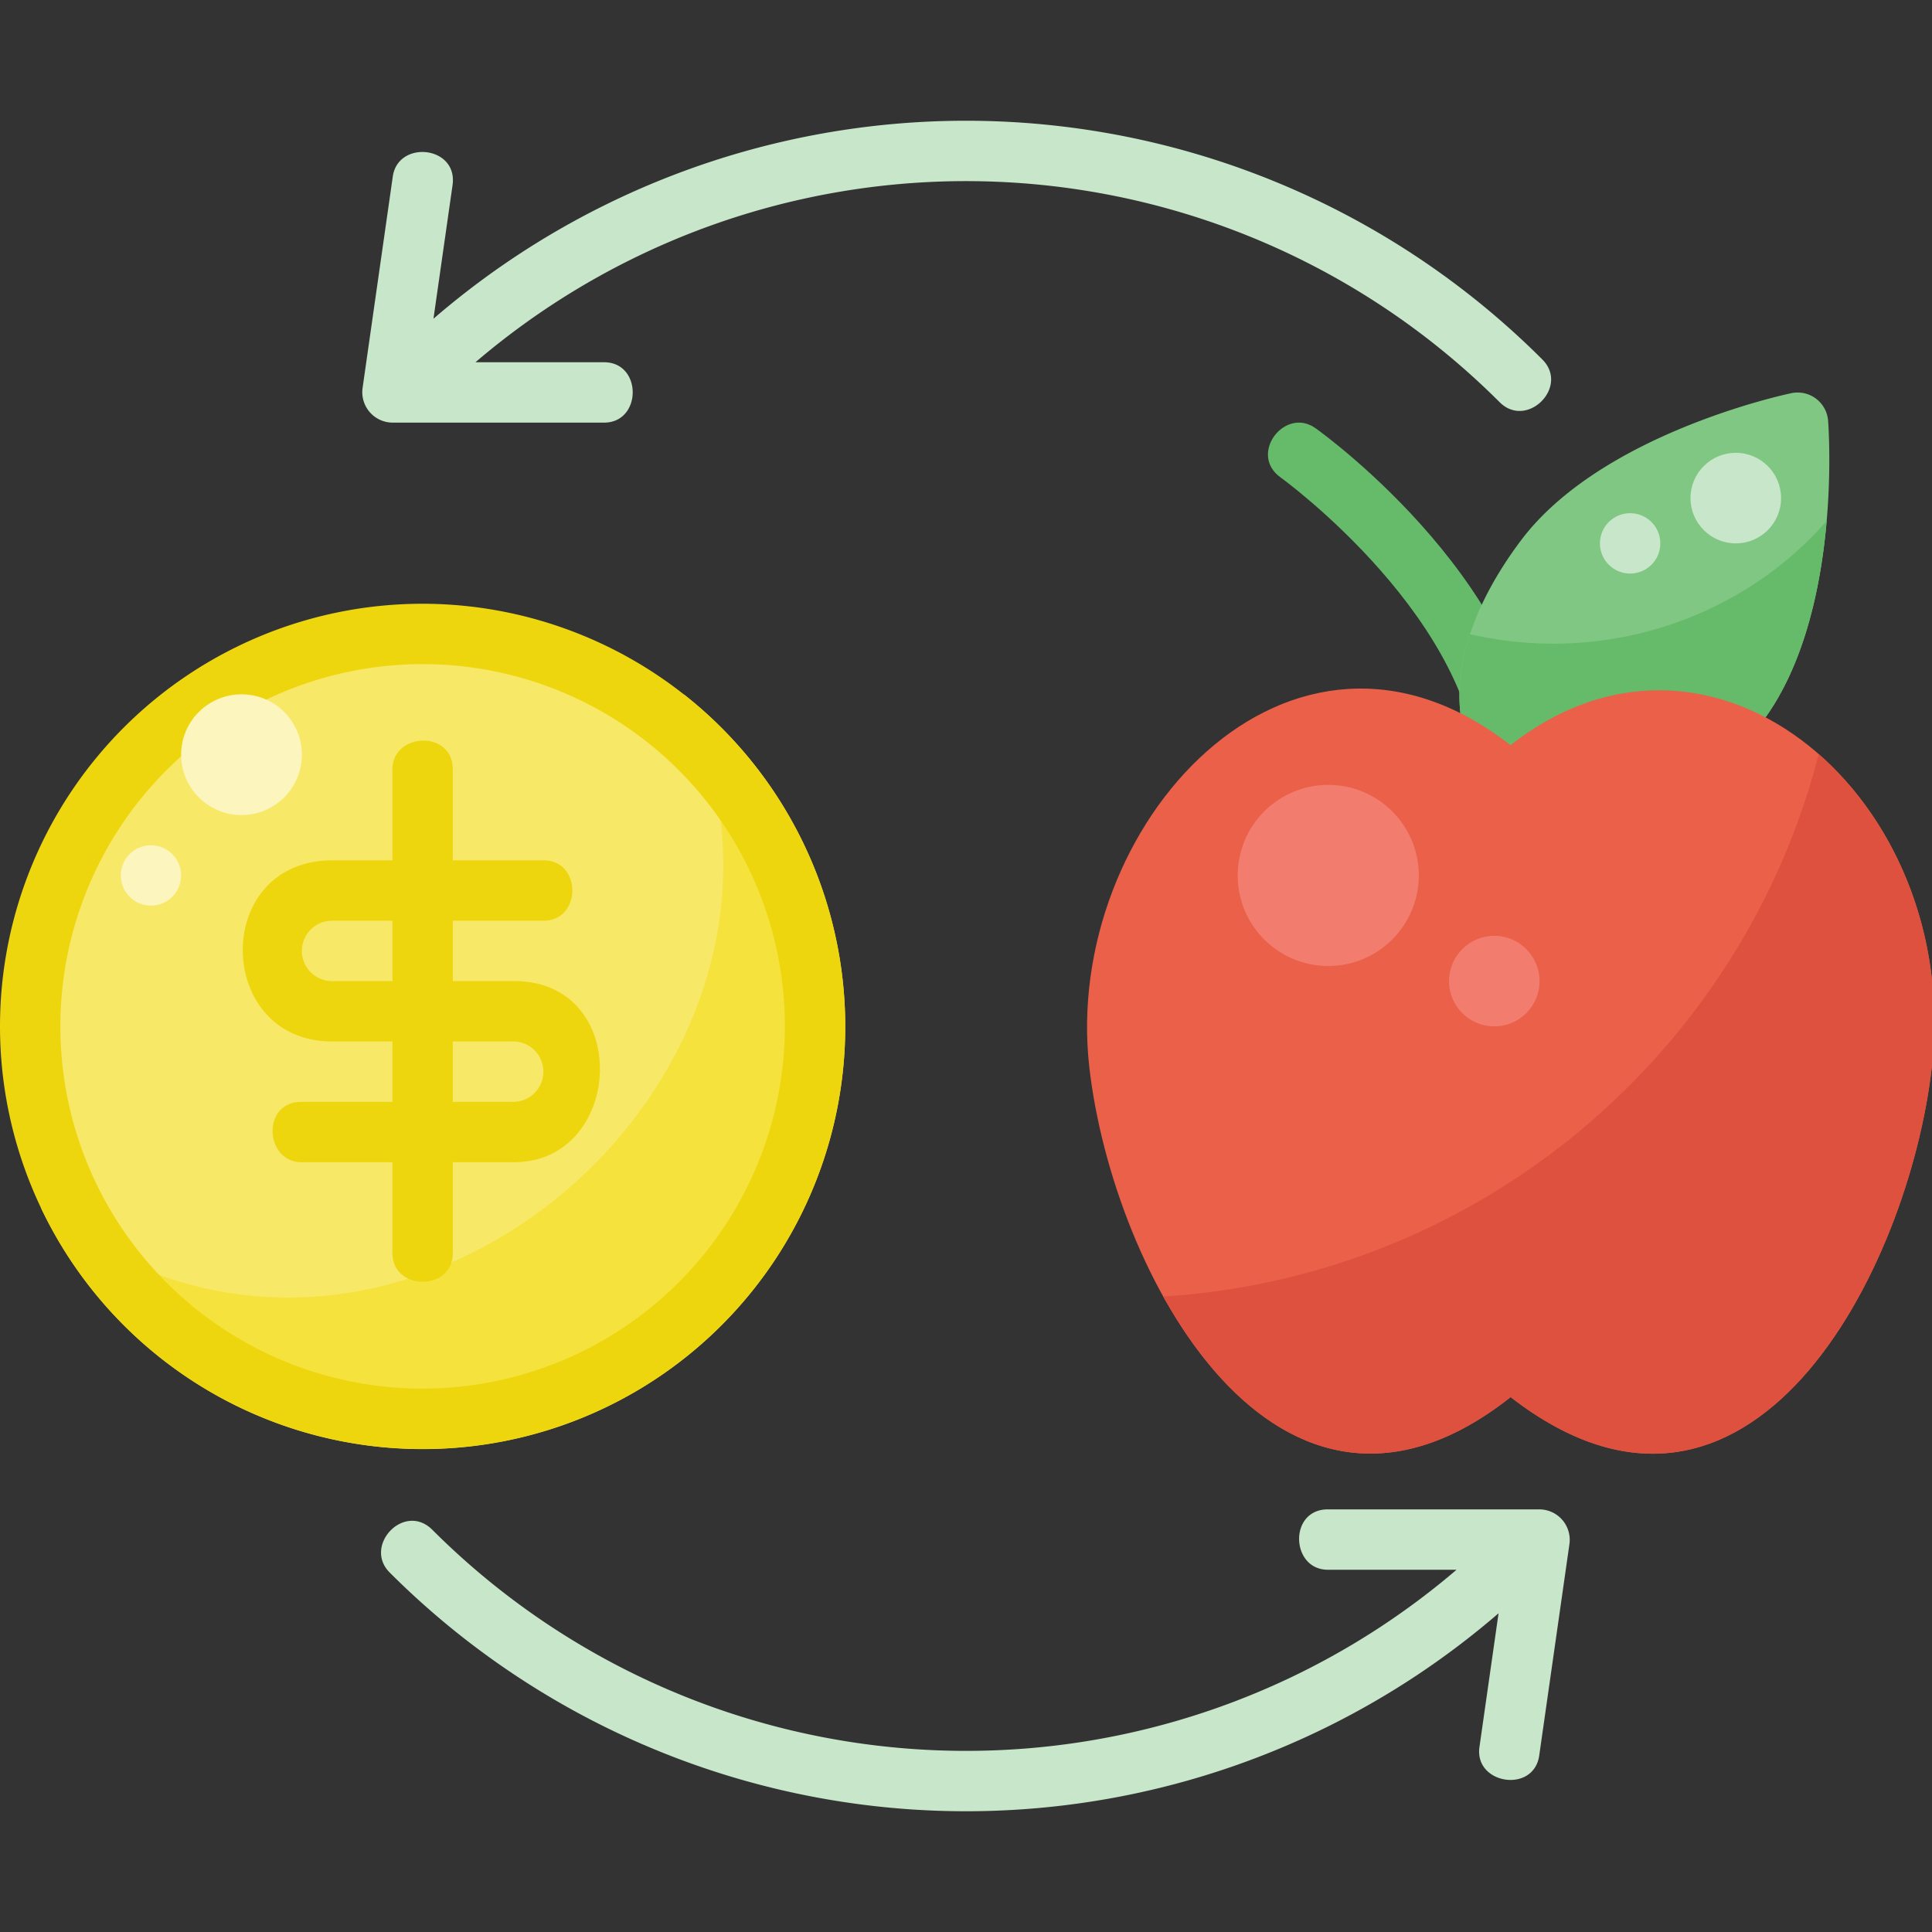 <svg height="512" viewBox="0 0 512 512" width="512" xmlns="http://www.w3.org/2000/svg"><rect x="0" y="0" width="512" height="512" fill="#333333" stroke="none"/><g id="Farm_Market" data-name="Farm Market"><g id="Flat"><circle cx="112" cy="272" fill="#f8e868" r="104"/><path d="m181.162 183.964c48.038 100.215-78.962 209.056-170.324 136.072a111.982 111.982 0 1 0 170.324-136.072z" fill="#f6e23d"/><path d="m392 208c0-43.256-52.129-81.116-52.655-81.494-8.552-6.14 1.145-18.844 9.3-13.016 2.428 1.731 59.355 42.986 59.355 94.51 0 10.185-16 10.279-16 0z" fill="#66bb6a"/><path d="m400.644 213.125c-9.325-6.992-14.246-17.7-13.857-30.151.385-12.318 6-26.051 16.253-39.716 21.184-28.248 69.748-38.659 71.805-39.089a8.1 8.1 0 0 1 9.61 7.207c.164 2.095 3.772 51.632-17.412 79.879-16.749 22.334-42.811 39.559-66.399 21.87z" fill="#81c784"/><path d="m389.579 168.067a52.918 52.918 0 0 0 -2.792 14.907c-.389 12.451 4.532 23.159 13.857 30.151 23.588 17.689 49.65.464 66.4-21.87 11.36-15.148 15.589-36.415 17.044-53.208-22.84 26.153-59.212 38.135-94.509 30.02z" fill="#66bb6a"/><path d="m288.677 282.8c-7.268-63.884 53.2-130.934 111.633-85.322 53.95-42.378 119.707 14.422 111.64 85.322-6.122 53.81-48.238 136.581-111.62 87.454-61.821 48.822-105.436-32.801-111.653-87.454z" fill="#ea6049"/><path d="m136 260h-16v-16h24c10.182.087 10.28-16.088 0-16h-24v-24c.069-10.681-16.081-9.944-16 0v24h-16c-31.987.093-31.118 47.99 0 48h16v16h-24c-10.822-.144-9.864 16.12 0 16h24v24c-.1 10.182 16.1 10.279 16 0v-24h16c29.446.215 31.832-48.247 0-48zm-48 0a8 8 0 0 1 0-16h16v16zm48 32h-16v-16h16a8 8 0 0 1 0 16z" fill="#eed60f"/><path d="m408.735 95.265a216.02 216.02 0 0 0 -293.863-10.8l5.048-35.334c1.572-10.493-14.511-12.173-15.84-2.264l-8 56a8.072 8.072 0 0 0 7.92 9.133h56c10.182.087 10.28-16.088 0-16h-34a200.012 200.012 0 0 1 271.416 10.579c7.24 7.235 18.562-4.072 11.319-11.314z" fill="#c8e6c9"/><path d="m408 400h-56c-10.582-.122-10.009 16.107 0 16h34a200.012 200.012 0 0 1 -271.416-10.579c-7.451-7.451-18.409 4.22-11.314 11.314a216.02 216.02 0 0 0 293.863 10.8l-5.048 35.334c-1.541 10.022 14.481 12.507 15.84 2.264l8-56a8.073 8.073 0 0 0 -7.925-9.133z" fill="#c8e6c9"/><path d="m481.988 199.849c-20.282 79.068-89.658 138.445-173.714 143.751 19.545 35.119 51.97 58.312 92.056 26.652 63.382 49.127 105.5-33.644 111.62-87.454 3.873-34.042-9.277-64.825-29.962-82.949z" fill="#de513e"/><circle cx="352" cy="232" fill="#f27c6d" r="24"/><circle cx="460" cy="132" fill="#c8e6c9" r="12"/><circle cx="396" cy="260" fill="#f27c6d" r="12"/><circle cx="432" cy="144" fill="#c8e6c9" r="8"/><circle cx="40" cy="232" fill="#fcf5be" r="8"/><path d="m112 160a112 112 0 1 0 112 112 112.127 112.127 0 0 0 -112-112zm0 208a96 96 0 1 1 96-96 96.108 96.108 0 0 1 -96 96z" fill="#eed60f"/><circle cx="64" cy="200" fill="#fcf5be" r="16"/></g></g></svg>